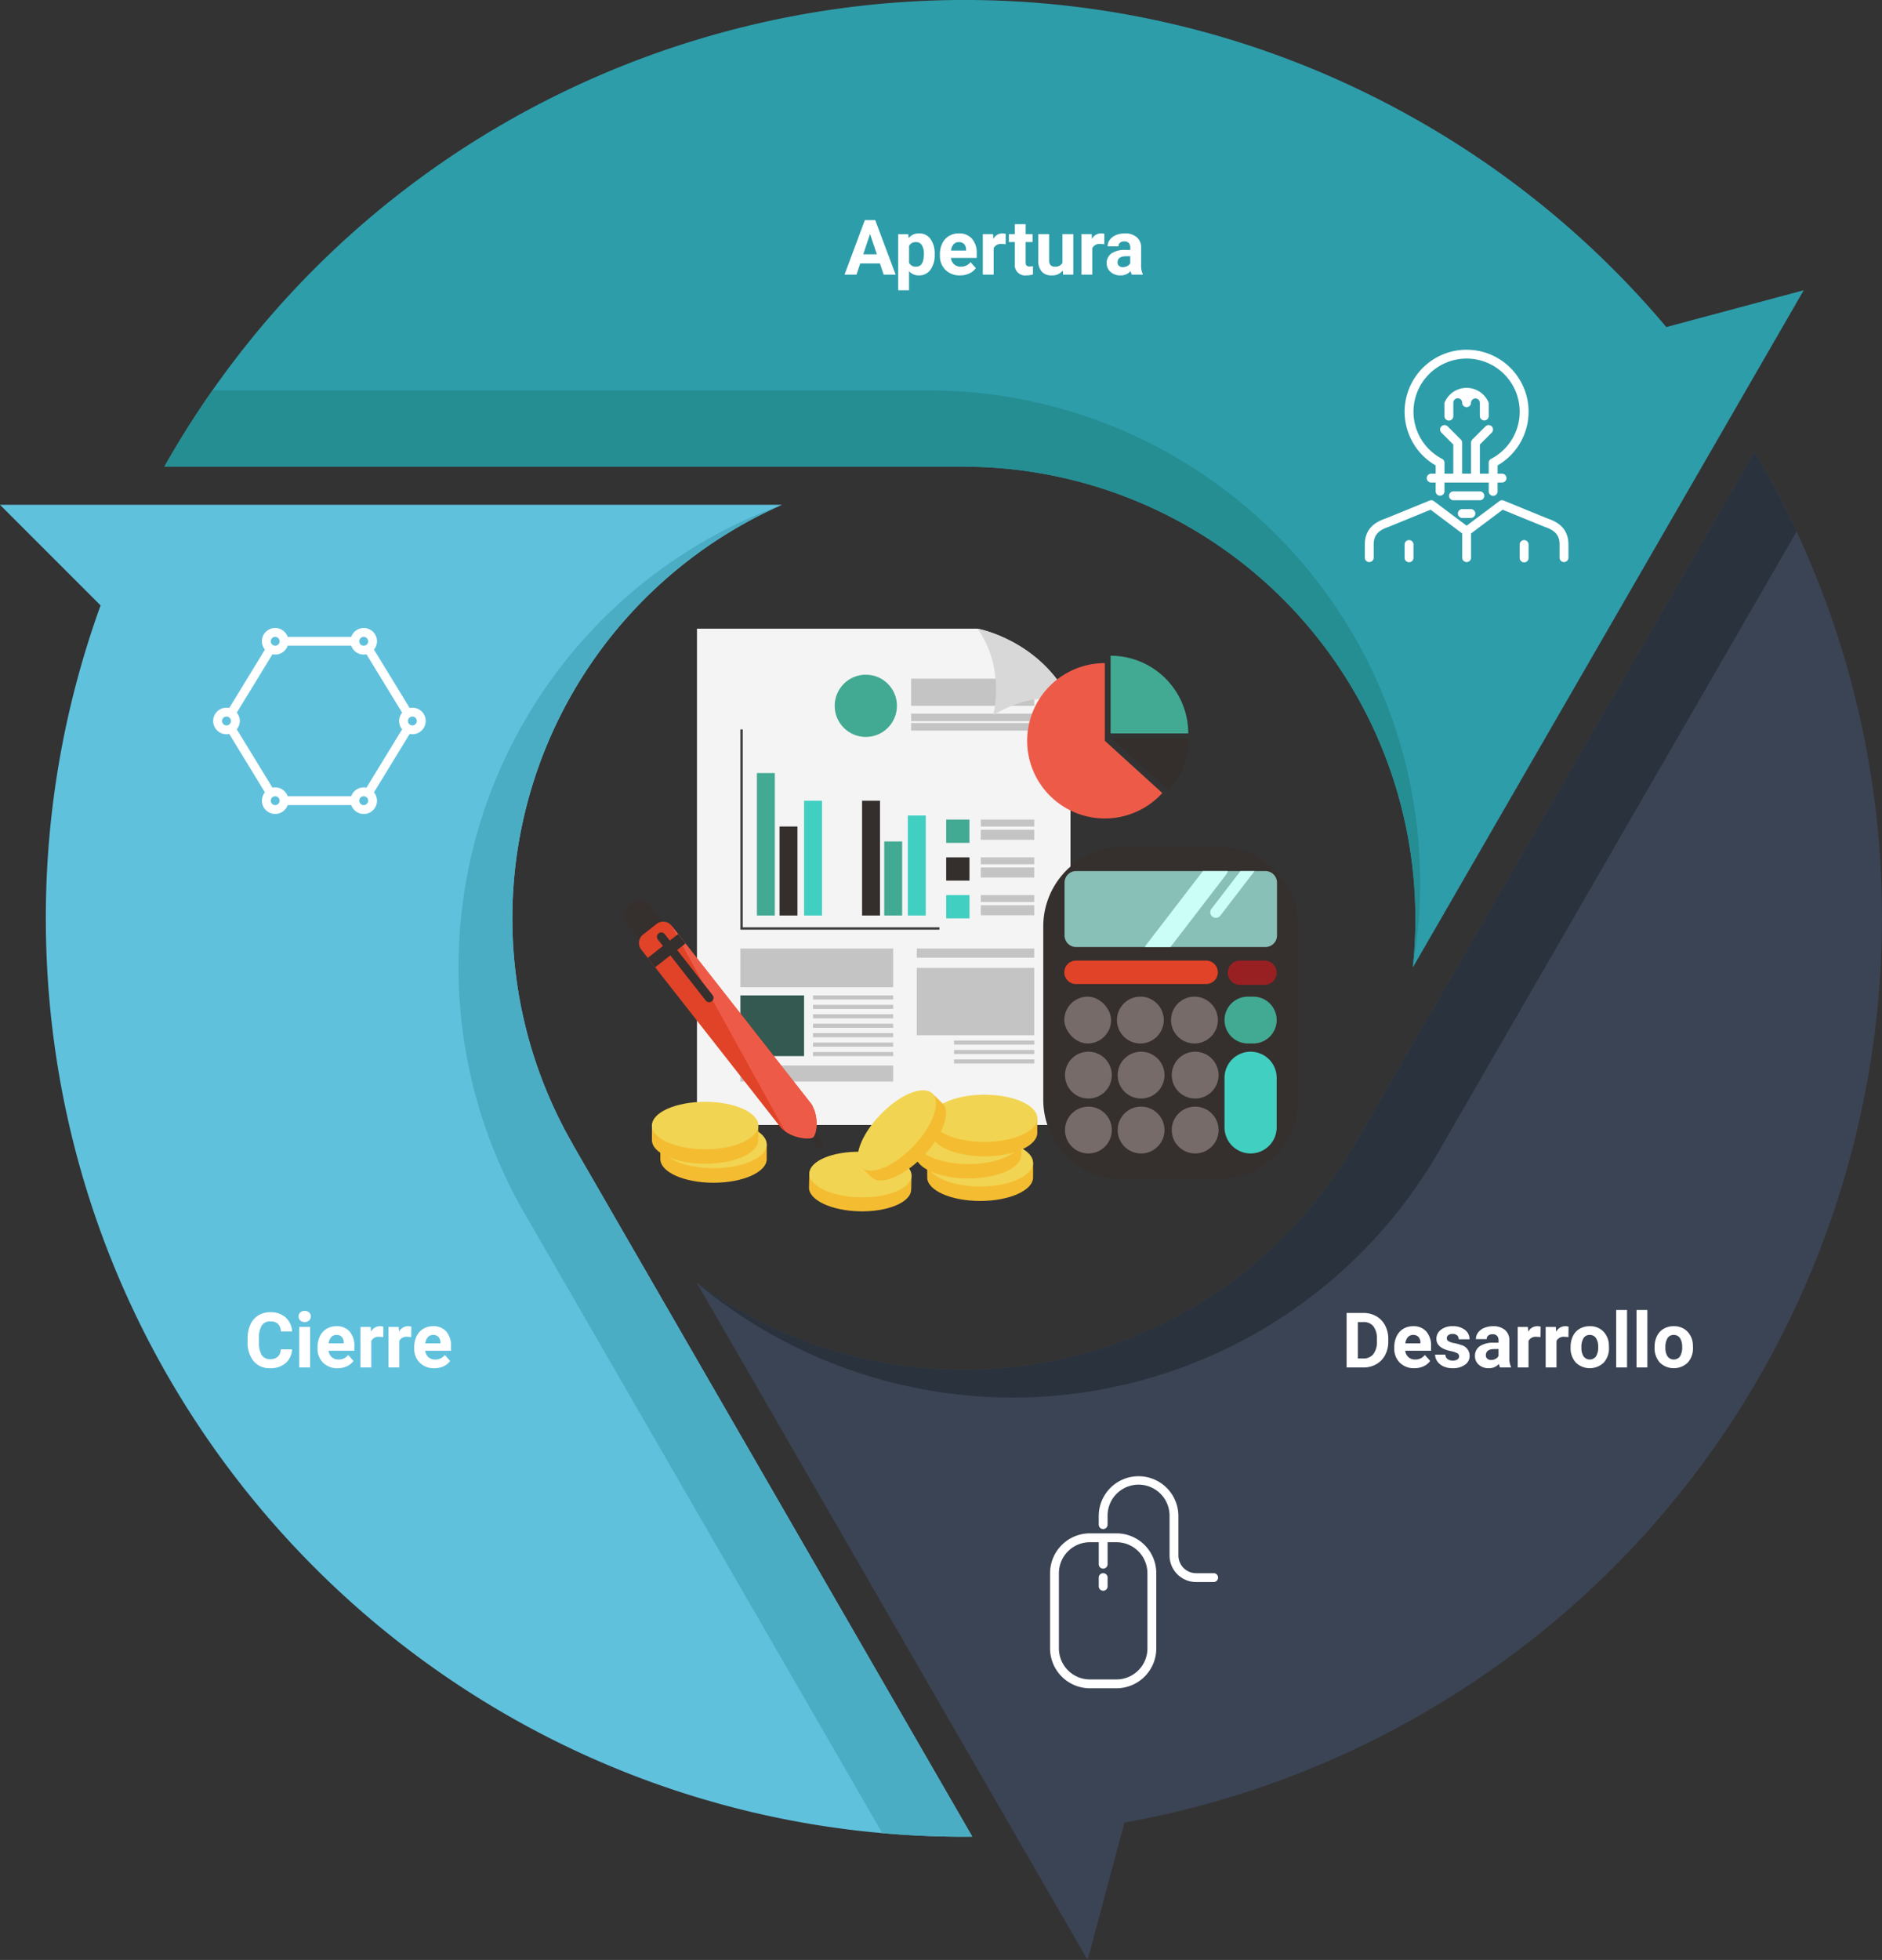 <svg xmlns="http://www.w3.org/2000/svg" width="392.744" height="408.919" viewBox="0 0 392.744 408.919">
  <rect x="0" y="0" width="392.744" height="408.919" fill="#333333" stroke="none"/>
  <g id="Grupo_88894" data-name="Grupo 88894" transform="translate(-285 -561.696)">
    <g id="Grupo_88885" data-name="Grupo 88885" transform="translate(-2369.299 -1583.281)">
      <path id="Trazado_110669" data-name="Trazado 110669" d="M3281.772,2607.213a94.306,94.306,0,0,1-137.348,28.89l66.561,115.287h.025l-.02.011,15.021,26.017,7.682-28.671a191.162,191.162,0,0,0,62.253-22.751c91.645-52.911,123.045-170.1,70.133-261.741-.289-.5-.586-1-.879-1.493l-83.407,144.465Z" transform="translate(-344.741 -223.521)" fill="#3b4454"/>
      <path id="Trazado_110670" data-name="Trazado 110670" d="M3284.531,2602.486h0l-2.737,4.74-.022-.013a94.306,94.306,0,0,1-137.348,28.89,102.68,102.68,0,0,0,153.863-25.675l.013.008.35-.606c.323-.547.64-1.1.953-1.651l74.345-128.769q-3.572-7.674-7.868-15.155c-.289-.5-.586-1-.879-1.493Z" transform="translate(-344.741 -223.521)" fill="#2a323d"/>
      <path id="Trazado_110671" data-name="Trazado 110671" d="M2773.82,2633.438a94.305,94.305,0,0,1,43.655-133.392H2684.353l-.011.023v-.023H2654.3l20.99,20.989a191.158,191.158,0,0,0-11.425,65.288c0,105.822,85.785,191.608,191.608,191.608.579,0,1.155-.01,1.733-.015L2773.8,2633.451Z" transform="translate(0 -249.746)" fill="#60c1dd"/>
      <path id="Trazado_110672" data-name="Trazado 110672" d="M3003.437,2638.191h0l-2.737-4.74.022-.013a94.306,94.306,0,0,1,43.655-133.392,102.681,102.681,0,0,0-54.7,146.087l-.013.007.35.606c.312.554.631,1.1.953,1.651l74.344,128.769c5.622.5,11.308.764,17.059.764.579,0,1.156-.01,1.733-.015Z" transform="translate(-226.903 -249.746)" fill="#4badc4"/>
      <path id="Trazado_110673" data-name="Trazado 110673" d="M2936.791,2242.346a94.306,94.306,0,0,1,93.694,104.5l66.561-115.286-.014-.021.019.011,15.021-26.018-28.671,7.683a191.164,191.164,0,0,0-50.83-42.538c-91.644-52.911-208.83-21.512-261.741,70.133-.29.5-.569,1-.853,1.508h166.813Z" transform="translate(-81.365)" fill="#2e9daa"/>
      <path id="Trazado_110674" data-name="Trazado 110674" d="M2931.317,2435.435h5.473v.026a94.306,94.306,0,0,1,93.694,104.5,102.681,102.681,0,0,0-99.167-120.412v-.015h-.7c-.636-.007-1.272-.005-1.907,0h-148.69q-4.86,6.93-9.191,14.391c-.29.5-.569,1-.853,1.508Z" transform="translate(-81.365 -193.115)" fill="#258e93"/>
      <path id="Trazado_110675" data-name="Trazado 110675" d="M3404.124,3203.307a.923.923,0,0,0-.924.924v1.847a.924.924,0,0,0,1.847,0v-1.847A.924.924,0,0,0,3404.124,3203.307Zm2.771-8.313h-5.542a8.322,8.322,0,0,0-8.313,8.313v15.7a8.322,8.322,0,0,0,8.313,8.313h5.542a8.322,8.322,0,0,0,8.313-8.313v-15.7A8.322,8.322,0,0,0,3406.9,3194.994Zm6.465,24.015a6.473,6.473,0,0,1-6.465,6.465h-5.542a6.473,6.473,0,0,1-6.466-6.465v-15.7a6.473,6.473,0,0,1,6.466-6.465h1.847v4.618a.924.924,0,0,0,1.847,0v-4.618h1.847a6.473,6.473,0,0,1,6.465,6.465Zm13.855-15.7h-3.694a3.7,3.7,0,0,1-3.7-3.694V3191.3a8.313,8.313,0,0,0-16.625,0v1.847a.924.924,0,1,0,1.847,0V3191.3a6.465,6.465,0,1,1,12.931,0v8.313a5.548,5.548,0,0,0,5.542,5.542h3.694a.924.924,0,0,0,0-1.847Z" transform="translate(-519.61 -730.108)" fill="#fff"/>
      <path id="Trazado_110676" data-name="Trazado 110676" d="M2845.874,2603.321a2.785,2.785,0,0,0-.573.061l-7.444-12.181a2.743,2.743,0,0,0,.628-1.735,2.764,2.764,0,0,0-5.372-.924h-13.271a2.762,2.762,0,1,0-4.744,2.659l-7.444,12.181a2.74,2.74,0,0,0-.573-.062,2.771,2.771,0,1,0,.573,5.48l7.444,12.181a2.761,2.761,0,1,0,4.744,2.659h13.271a2.762,2.762,0,1,0,4.744-2.659l7.444-12.181a2.77,2.77,0,1,0,.573-5.48Zm-10.16,16.625a2.766,2.766,0,0,0-2.6,1.847h-13.271a2.751,2.751,0,0,0-3.174-1.786l-7.444-12.18a2.71,2.71,0,0,0,0-3.47l7.444-12.182a2.747,2.747,0,0,0,3.174-1.786h13.271a2.747,2.747,0,0,0,3.174,1.786l7.444,12.181a2.711,2.711,0,0,0,0,3.47l-7.444,12.181A2.775,2.775,0,0,0,2835.714,2619.946Zm0-31.4a.924.924,0,1,1-.924.924A.925.925,0,0,1,2835.714,2588.542Zm-18.473,0a.924.924,0,1,1-.923.924A.925.925,0,0,1,2817.241,2588.542Zm-11.084,17.549a.924.924,0,1,1,.924.924A.925.925,0,0,1,2806.157,2606.092Zm11.084,17.55a.924.924,0,1,1,.924-.924A.924.924,0,0,1,2817.241,2623.641Zm18.473,0a.924.924,0,1,1,.924-.924A.925.925,0,0,1,2835.714,2623.641Zm10.16-16.626a.924.924,0,1,1,.924-.924A.925.925,0,0,1,2845.874,2607.015Z" transform="translate(-105.514 -310.693)" fill="#fff"/>
      <path id="Trazado_110677" data-name="Trazado 110677" d="M3623.708,2430.676a.924.924,0,0,0-.924.924v2.771a.923.923,0,0,0,.923.924h0a.924.924,0,0,0,.924-.924V2431.6A.924.924,0,0,0,3623.708,2430.676Zm28.895-4.505-9.148-3.739a.92.92,0,0,0-.9.116l-6.835,5.126-6.835-5.126a.92.92,0,0,0-.9-.116l-9.09,3.717c-1.9.631-4.415,1.884-4.415,5.45v2.771a.924.924,0,0,0,1.847,0V2431.6c0-1.906.884-2.942,3.208-3.719l8.664-3.541,6.6,4.95v5.081a.924.924,0,0,0,1.847,0v-5.081l6.6-4.95,8.722,3.562c2.267.756,3.15,1.792,3.15,3.7v2.771a.924.924,0,0,0,1.847,0V2431.6C3656.96,2428.033,3654.44,2426.781,3652.6,2426.17Zm-4.88,4.505a.924.924,0,0,0-.923.924v2.771a.924.924,0,1,0,1.847,0V2431.6A.924.924,0,0,0,3647.723,2430.676Zm-18.474-15.585v1.731h-.923a.923.923,0,0,0,0,1.847h.924v1.847a.924.924,0,0,0,1.847,0v-1.847h9.237v1.847a.924.924,0,0,0,1.848,0v-1.847h.924a.923.923,0,0,0,0-1.847h-.924v-1.73a12.932,12.932,0,1,0-12.932,0Zm6.466-22.284a11.085,11.085,0,0,1,5.115,20.919.924.924,0,0,0-.5.819v2.276h-1.847v-6.083l2.5-2.5a.924.924,0,0,0-1.306-1.306l-2.771,2.771a.924.924,0,0,0-.271.653v6.466h-1.847v-6.466a.924.924,0,0,0-.271-.653l-2.771-2.771a.924.924,0,0,0-1.306,1.306l2.5,2.5v6.083H3631.1v-2.277a.924.924,0,0,0-.5-.819,11.085,11.085,0,0,1,5.116-20.918Zm-3.694,12.931a.923.923,0,0,0,.923-.924v-2.771a.924.924,0,1,1,1.847,0,.924.924,0,0,0,1.847,0,.923.923,0,1,1,1.847,0v2.771a.924.924,0,0,0,1.847,0v-2.771a4.974,4.974,0,0,0-9.236,0v2.771A.924.924,0,0,0,3632.021,2405.738Zm2.771,18.473a.924.924,0,0,0,0,1.847h1.847a.924.924,0,0,0,0-1.847Zm4.618-2.771a.923.923,0,0,0-.924-.924h-5.542a.924.924,0,0,0,0,1.847h5.542A.923.923,0,0,0,3639.41,2421.439Z" transform="translate(-675.36 -173.017)" fill="#fff"/>
    </g>
    <path id="Trazado_112889" data-name="Trazado 112889" d="M-55.375-2.344h-4.109L-60.266,0h-2.492l4.234-11.375h2.172L-52.094,0h-2.492Zm-3.477-1.9h2.844L-57.437-8.5Zm14.906.094a5.07,5.07,0,0,1-.887,3.129A2.843,2.843,0,0,1-47.227.156,2.633,2.633,0,0,1-49.3-.734V3.25h-2.258v-11.7h2.094l.078.828a2.654,2.654,0,0,1,2.141-.984,2.862,2.862,0,0,1,2.43,1.156,5.207,5.207,0,0,1,.867,3.188ZM-46.2-4.321a3.345,3.345,0,0,0-.418-1.826,1.36,1.36,0,0,0-1.215-.643,1.478,1.478,0,0,0-1.461.815V-2.5a1.5,1.5,0,0,0,1.477.839Q-46.2-1.664-46.2-4.321ZM-38.656.156A4.15,4.15,0,0,1-41.684-.984a4.054,4.054,0,0,1-1.168-3.039v-.219a5.106,5.106,0,0,1,.492-2.277,3.612,3.612,0,0,1,1.395-1.547,3.914,3.914,0,0,1,2.059-.543,3.508,3.508,0,0,1,2.73,1.094,4.444,4.444,0,0,1,1,3.1v.922h-5.383a2.1,2.1,0,0,0,.66,1.328,2,2,0,0,0,1.395.5,2.437,2.437,0,0,0,2.039-.945l1.109,1.242A3.389,3.389,0,0,1-36.734-.246,4.511,4.511,0,0,1-38.656.156Zm-.258-6.945A1.411,1.411,0,0,0-40-6.334a2.357,2.357,0,0,0-.535,1.3H-37.4v-.181A1.681,1.681,0,0,0-37.8-6.377,1.456,1.456,0,0,0-38.914-6.789Zm9.766.453a6.134,6.134,0,0,0-.812-.062,1.654,1.654,0,0,0-1.68.867V0H-33.9V-8.453h2.133l.063,1.008A2.092,2.092,0,0,1-29.82-8.609a2.366,2.366,0,0,1,.7.1Zm4.18-4.2v2.078h1.445V-6.8h-1.445v4.219a1.007,1.007,0,0,0,.18.672.9.9,0,0,0,.688.2,3.6,3.6,0,0,0,.664-.055V-.047a4.648,4.648,0,0,1-1.367.2,2.156,2.156,0,0,1-2.422-2.4V-6.8h-1.234V-8.453h1.234v-2.078ZM-17.2-.859A2.831,2.831,0,0,1-19.516.156,2.67,2.67,0,0,1-21.59-.625a3.335,3.335,0,0,1-.73-2.289V-8.453h2.258v5.467q0,1.322,1.2,1.322a1.63,1.63,0,0,0,1.578-.8V-8.453h2.266V0h-2.125Zm8.641-5.477A6.134,6.134,0,0,0-9.375-6.4a1.654,1.654,0,0,0-1.68.867V0h-2.258V-8.453h2.133l.063,1.008A2.092,2.092,0,0,1-9.234-8.609a2.366,2.366,0,0,1,.7.1ZM-2.812,0a2.507,2.507,0,0,1-.227-.758A2.732,2.732,0,0,1-5.172.156,3,3,0,0,1-7.23-.562a2.312,2.312,0,0,1-.816-1.812,2.389,2.389,0,0,1,1-2.062,4.915,4.915,0,0,1,2.879-.727h1.039v-.484a1.393,1.393,0,0,0-.3-.937,1.183,1.183,0,0,0-.949-.352,1.345,1.345,0,0,0-.895.273.929.929,0,0,0-.324.75H-7.859a2.268,2.268,0,0,1,.453-1.359,3,3,0,0,1,1.281-.98,4.669,4.669,0,0,1,1.859-.355,3.689,3.689,0,0,1,2.48.785A2.747,2.747,0,0,1-.867-5.617v3.664A4.041,4.041,0,0,0-.531-.133V0ZM-4.68-1.57a1.945,1.945,0,0,0,.922-.223,1.462,1.462,0,0,0,.625-.6V-3.844h-.844q-1.7,0-1.8,1.172l-.008.133a.9.9,0,0,0,.3.7A1.153,1.153,0,0,0-4.68-1.57Z" transform="translate(524 619)" fill="#fff"/>
    <path id="Trazado_112891" data-name="Trazado 112891" d="M1.016,15V3.625h3.5A5.315,5.315,0,0,1,7.2,4.3,4.712,4.712,0,0,1,9.047,6.223a5.928,5.928,0,0,1,.664,2.832v.523a5.945,5.945,0,0,1-.652,2.82,4.672,4.672,0,0,1-1.84,1.914A5.355,5.355,0,0,1,4.539,15ZM3.359,5.523v7.594H4.492a2.545,2.545,0,0,0,2.1-.9,4.06,4.06,0,0,0,.742-2.57v-.6a4.124,4.124,0,0,0-.719-2.629,2.537,2.537,0,0,0-2.1-.895Zm11.8,9.633a4.15,4.15,0,0,1-3.027-1.141,4.054,4.054,0,0,1-1.168-3.039v-.219a5.106,5.106,0,0,1,.492-2.277,3.612,3.612,0,0,1,1.395-1.547,3.914,3.914,0,0,1,2.059-.543,3.508,3.508,0,0,1,2.73,1.094,4.444,4.444,0,0,1,1,3.1v.922H13.25a2.1,2.1,0,0,0,.66,1.328,2,2,0,0,0,1.395.5,2.437,2.437,0,0,0,2.039-.945l1.109,1.242a3.389,3.389,0,0,1-1.375,1.121A4.511,4.511,0,0,1,15.156,15.156ZM14.9,8.211a1.411,1.411,0,0,0-1.09.455,2.357,2.357,0,0,0-.535,1.3h3.141V9.788a1.681,1.681,0,0,0-.406-1.165A1.456,1.456,0,0,0,14.9,8.211Zm9.594,4.453a.727.727,0,0,0-.41-.652,4.659,4.659,0,0,0-1.316-.426q-3.016-.633-3.016-2.562a2.323,2.323,0,0,1,.934-1.879,3.766,3.766,0,0,1,2.441-.754,4.053,4.053,0,0,1,2.574.758,2.388,2.388,0,0,1,.965,1.969H24.406a1.092,1.092,0,0,0-.312-.8A1.322,1.322,0,0,0,23.117,8a1.351,1.351,0,0,0-.883.258.814.814,0,0,0-.312.656.7.7,0,0,0,.355.605,3.657,3.657,0,0,0,1.2.4A9.8,9.8,0,0,1,24.9,10.3a2.336,2.336,0,0,1,1.789,2.273,2.2,2.2,0,0,1-.992,1.871,4.28,4.28,0,0,1-2.562.715,4.47,4.47,0,0,1-1.887-.379,3.166,3.166,0,0,1-1.293-1.039,2.414,2.414,0,0,1-.469-1.426h2.141a1.179,1.179,0,0,0,.445.922,1.766,1.766,0,0,0,1.109.32,1.635,1.635,0,0,0,.98-.246A.766.766,0,0,0,24.492,12.664ZM33.039,15a2.507,2.507,0,0,1-.227-.758,2.732,2.732,0,0,1-2.133.914,3,3,0,0,1-2.059-.719,2.312,2.312,0,0,1-.816-1.812,2.389,2.389,0,0,1,1-2.062,4.915,4.915,0,0,1,2.879-.727h1.039V9.352a1.393,1.393,0,0,0-.3-.937,1.183,1.183,0,0,0-.949-.352,1.345,1.345,0,0,0-.895.273.929.929,0,0,0-.324.75H27.992a2.268,2.268,0,0,1,.453-1.359,3,3,0,0,1,1.281-.98,4.669,4.669,0,0,1,1.859-.355,3.689,3.689,0,0,1,2.48.785,2.747,2.747,0,0,1,.918,2.207v3.664a4.041,4.041,0,0,0,.336,1.82V15Zm-1.867-1.57a1.945,1.945,0,0,0,.922-.223,1.462,1.462,0,0,0,.625-.6V11.156h-.844q-1.7,0-1.8,1.172l-.008.133a.9.9,0,0,0,.3.7A1.153,1.153,0,0,0,31.172,13.43Zm10.3-4.766a6.134,6.134,0,0,0-.812-.062,1.654,1.654,0,0,0-1.68.867V15H36.719V6.547h2.133l.063,1.008A2.092,2.092,0,0,1,40.8,6.391a2.366,2.366,0,0,1,.7.1Zm5.836,0a6.134,6.134,0,0,0-.812-.062,1.654,1.654,0,0,0-1.68.867V15H42.555V6.547h2.133l.063,1.008a2.092,2.092,0,0,1,1.883-1.164,2.366,2.366,0,0,1,.7.1Zm.453,2.031a5.013,5.013,0,0,1,.484-2.242A3.546,3.546,0,0,1,49.637,6.93a4.069,4.069,0,0,1,2.113-.539,3.849,3.849,0,0,1,2.793,1.047,4.2,4.2,0,0,1,1.207,2.844l.016.578A4.418,4.418,0,0,1,54.68,13.98a4.209,4.209,0,0,1-5.832,0,4.5,4.5,0,0,1-1.09-3.187Zm2.258.16a3.16,3.16,0,0,0,.453,1.843,1.628,1.628,0,0,0,2.578.008,3.457,3.457,0,0,0,.461-2.015,3.128,3.128,0,0,0-.461-1.831,1.5,1.5,0,0,0-1.3-.649,1.474,1.474,0,0,0-1.281.646A3.516,3.516,0,0,0,50.016,10.856ZM59.539,15H57.273V3h2.266Zm4.242,0H61.516V3h2.266Zm1.508-4.3a5.013,5.013,0,0,1,.484-2.242A3.546,3.546,0,0,1,67.168,6.93a4.069,4.069,0,0,1,2.113-.539,3.849,3.849,0,0,1,2.793,1.047,4.2,4.2,0,0,1,1.207,2.844l.016.578a4.418,4.418,0,0,1-1.086,3.121,4.209,4.209,0,0,1-5.832,0,4.5,4.5,0,0,1-1.09-3.187Zm2.258.16A3.16,3.16,0,0,0,68,12.7a1.628,1.628,0,0,0,2.578.008,3.457,3.457,0,0,0,.461-2.015,3.128,3.128,0,0,0-.461-1.831,1.5,1.5,0,0,0-1.3-.649A1.474,1.474,0,0,0,68,8.856,3.516,3.516,0,0,0,67.547,10.856Z" transform="translate(565 832)" fill="#fff"/>
    <path id="Trazado_112890" data-name="Trazado 112890" d="M9.945,11.211A4.025,4.025,0,0,1,8.59,14.1a4.76,4.76,0,0,1-3.223,1.055,4.28,4.28,0,0,1-3.441-1.473A6.038,6.038,0,0,1,.672,9.641v-.7A6.819,6.819,0,0,1,1.25,6.055,4.332,4.332,0,0,1,2.9,4.137a4.629,4.629,0,0,1,2.5-.668A4.637,4.637,0,0,1,8.57,4.523,4.326,4.326,0,0,1,9.961,7.484H7.617A2.376,2.376,0,0,0,7,5.887a2.271,2.271,0,0,0-1.605-.5,1.991,1.991,0,0,0-1.754.84,4.707,4.707,0,0,0-.6,2.605V9.7a5.038,5.038,0,0,0,.559,2.7,1.954,1.954,0,0,0,1.762.852,2.314,2.314,0,0,0,1.621-.5A2.241,2.241,0,0,0,7.6,11.211ZM13.719,15H11.453V6.547h2.266ZM11.32,4.359a1.112,1.112,0,0,1,.34-.836,1.277,1.277,0,0,1,.926-.328,1.28,1.28,0,0,1,.922.328,1.105,1.105,0,0,1,.344.836A1.108,1.108,0,0,1,13.5,5.2a1.448,1.448,0,0,1-1.836,0A1.108,1.108,0,0,1,11.32,4.359Zm8.148,10.8a4.15,4.15,0,0,1-3.027-1.141,4.054,4.054,0,0,1-1.168-3.039v-.219a5.106,5.106,0,0,1,.492-2.277A3.612,3.612,0,0,1,17.16,6.934a3.914,3.914,0,0,1,2.059-.543,3.508,3.508,0,0,1,2.73,1.094,4.444,4.444,0,0,1,1,3.1v.922H17.563a2.1,2.1,0,0,0,.66,1.328,2,2,0,0,0,1.395.5,2.437,2.437,0,0,0,2.039-.945l1.109,1.242a3.389,3.389,0,0,1-1.375,1.121A4.511,4.511,0,0,1,19.469,15.156Zm-.258-6.945a1.411,1.411,0,0,0-1.09.455,2.357,2.357,0,0,0-.535,1.3h3.141V9.788a1.681,1.681,0,0,0-.406-1.165A1.456,1.456,0,0,0,19.211,8.211Zm9.766.453a6.134,6.134,0,0,0-.812-.062,1.654,1.654,0,0,0-1.68.867V15H24.227V6.547h2.133l.063,1.008A2.092,2.092,0,0,1,28.3,6.391a2.366,2.366,0,0,1,.7.1Zm5.836,0A6.134,6.134,0,0,0,34,8.6a1.654,1.654,0,0,0-1.68.867V15H30.063V6.547H32.2l.063,1.008a2.092,2.092,0,0,1,1.883-1.164,2.366,2.366,0,0,1,.7.1Zm4.828,6.492a4.15,4.15,0,0,1-3.027-1.141,4.054,4.054,0,0,1-1.168-3.039v-.219a5.106,5.106,0,0,1,.492-2.277,3.612,3.612,0,0,1,1.395-1.547,3.914,3.914,0,0,1,2.059-.543,3.508,3.508,0,0,1,2.73,1.094,4.444,4.444,0,0,1,1,3.1v.922H37.734a2.1,2.1,0,0,0,.66,1.328,2,2,0,0,0,1.395.5,2.437,2.437,0,0,0,2.039-.945l1.109,1.242a3.389,3.389,0,0,1-1.375,1.121A4.511,4.511,0,0,1,39.641,15.156Zm-.258-6.945a1.411,1.411,0,0,0-1.09.455,2.357,2.357,0,0,0-.535,1.3H40.9V9.788a1.681,1.681,0,0,0-.406-1.165A1.456,1.456,0,0,0,39.383,8.211Z" transform="translate(336 832)" fill="#fff"/>
    <g id="Accounting" transform="translate(298.341 530.863)">
      <g id="Paper_Sheet" data-name="Paper Sheet" transform="translate(132.105 162)">
        <path id="Trazado_110678" data-name="Trazado 110678" d="M279.983,162h-58.57V265.542h77.952V177.157C293.073,164.362,279.983,162,279.983,162Z" transform="translate(-221.413 -162)" fill="#f4f4f4"/>
        <rect id="Rectángulo_35117" data-name="Rectángulo 35117" width="25.689" height="5.659" transform="translate(44.692 10.433)" fill="#c4c4c4"/>
        <rect id="Rectángulo_35118" data-name="Rectángulo 35118" width="25.689" height="1.575" transform="translate(44.692 17.716)" fill="#c4c4c4"/>
        <rect id="Rectángulo_35119" data-name="Rectángulo 35119" width="25.689" height="1.575" transform="translate(44.692 19.685)" fill="#c4c4c4"/>
        <path id="Trazado_110679" data-name="Trazado 110679" d="M622.223,162c5.906,8.464,3.248,18.012,3.248,18.012,9.547-5.61,16.135-2.854,16.135-2.854C635.314,164.362,622.223,162,622.223,162Z" transform="translate(-563.653 -162)" fill="#d8d8d8"/>
        <rect id="Rectángulo_35120" data-name="Rectángulo 35120" width="3.74" height="29.724" transform="translate(12.507 30.118)" fill="#42aa92"/>
        <rect id="Rectángulo_35121" data-name="Rectángulo 35121" width="3.74" height="18.569" transform="translate(17.231 41.273)" fill="#342f2d"/>
        <rect id="Rectángulo_35122" data-name="Rectángulo 35122" width="3.74" height="23.95" transform="translate(22.349 35.892)" fill="#41cfc1"/>
        <path id="Trazado_110680" data-name="Trazado 110680" d="M283.92,347.092V305.8h-.492v41.781h41.535v-.492Z" transform="translate(-274.366 -284.79)" fill="#3c3c3b"/>
        <rect id="Rectángulo_35123" data-name="Rectángulo 35123" width="3.74" height="15.453" transform="translate(39.081 44.389)" fill="#42aa92"/>
        <rect id="Rectángulo_35124" data-name="Rectángulo 35124" width="3.74" height="23.95" transform="translate(34.456 35.892)" fill="#342f2d"/>
        <rect id="Rectángulo_35125" data-name="Rectángulo 35125" width="3.74" height="20.866" transform="translate(44.003 38.976)" fill="#41cfc1"/>
        <circle id="Elipse_4795" data-name="Elipse 4795" cx="6.496" cy="6.496" r="6.496" transform="translate(28.74 9.596)" fill="#42aa92"/>
        <rect id="Rectángulo_35126" data-name="Rectángulo 35126" width="4.856" height="4.856" transform="translate(52.008 39.829)" fill="#42aa92"/>
        <rect id="Rectángulo_35127" data-name="Rectángulo 35127" width="4.856" height="4.856" transform="translate(52.008 47.703)" fill="#342f2d"/>
        <rect id="Rectángulo_35128" data-name="Rectángulo 35128" width="4.856" height="4.856" transform="translate(52.008 55.577)" fill="#41cfc1"/>
        <rect id="Rectángulo_35129" data-name="Rectángulo 35129" width="11.155" height="1.444" transform="translate(59.226 39.829)" fill="#c4c4c4"/>
        <rect id="Rectángulo_35130" data-name="Rectángulo 35130" width="11.155" height="2.098" transform="translate(59.226 41.946)" fill="#c4c4c4"/>
        <rect id="Rectángulo_35131" data-name="Rectángulo 35131" width="11.155" height="1.444" transform="translate(59.226 47.703)" fill="#c4c4c4"/>
        <rect id="Rectángulo_35132" data-name="Rectángulo 35132" width="11.155" height="2.098" transform="translate(59.226 49.82)" fill="#c4c4c4"/>
        <rect id="Rectángulo_35133" data-name="Rectángulo 35133" width="11.155" height="1.444" transform="translate(59.226 55.577)" fill="#c4c4c4"/>
        <rect id="Rectángulo_35134" data-name="Rectángulo 35134" width="11.155" height="2.098" transform="translate(59.226 57.694)" fill="#c4c4c4"/>
        <rect id="Rectángulo_35135" data-name="Rectángulo 35135" width="31.89" height="8.071" transform="translate(9.062 66.732)" fill="#c4c4c4"/>
        <rect id="Rectángulo_35136" data-name="Rectángulo 35136" width="13.287" height="12.664" transform="translate(9.062 76.509)" fill="#335951"/>
        <rect id="Rectángulo_35137" data-name="Rectángulo 35137" width="16.732" height="0.853" transform="translate(24.219 76.509)" fill="#c4c4c4"/>
        <rect id="Rectángulo_35138" data-name="Rectángulo 35138" width="16.732" height="0.853" transform="translate(24.219 78.477)" fill="#c4c4c4"/>
        <rect id="Rectángulo_35139" data-name="Rectángulo 35139" width="16.732" height="0.853" transform="translate(24.219 80.446)" fill="#c4c4c4"/>
        <rect id="Rectángulo_35140" data-name="Rectángulo 35140" width="16.732" height="0.853" transform="translate(24.219 82.414)" fill="#c4c4c4"/>
        <rect id="Rectángulo_35141" data-name="Rectángulo 35141" width="16.732" height="0.853" transform="translate(24.219 84.383)" fill="#c4c4c4"/>
        <rect id="Rectángulo_35142" data-name="Rectángulo 35142" width="16.732" height="0.853" transform="translate(24.219 86.351)" fill="#c4c4c4"/>
        <rect id="Rectángulo_35143" data-name="Rectángulo 35143" width="16.732" height="0.853" transform="translate(24.219 88.32)" fill="#c4c4c4"/>
        <rect id="Rectángulo_35144" data-name="Rectángulo 35144" width="31.89" height="3.346" transform="translate(9.062 91.141)" fill="#c4c4c4"/>
        <rect id="Rectángulo_35145" data-name="Rectángulo 35145" width="24.508" height="1.903" transform="translate(45.873 66.732)" fill="#c4c4c4"/>
        <rect id="Rectángulo_35146" data-name="Rectángulo 35146" width="24.508" height="14.042" transform="translate(45.873 70.767)" fill="#c4c4c4"/>
        <rect id="Rectángulo_35147" data-name="Rectángulo 35147" width="16.732" height="0.853" transform="translate(53.648 85.925)" fill="#c4c4c4"/>
        <rect id="Rectángulo_35148" data-name="Rectángulo 35148" width="16.732" height="0.853" transform="translate(53.648 87.893)" fill="#c4c4c4"/>
        <rect id="Rectángulo_35149" data-name="Rectángulo 35149" width="16.732" height="0.853" transform="translate(53.648 89.862)" fill="#c4c4c4"/>
      </g>
      <g id="Calculator" transform="translate(204.373 207.561)">
        <path id="Rectángulo_35150" data-name="Rectángulo 35150" d="M16.553,0h20.1A16.551,16.551,0,0,1,53.206,16.551V52.715A16.551,16.551,0,0,1,36.655,69.266H16.549A16.549,16.549,0,0,1,0,52.717V16.553A16.553,16.553,0,0,1,16.553,0Z" fill="#352f2d"/>
        <path id="Trazado_110681" data-name="Trazado 110681" d="M788.232,508.042h-39.5a2.419,2.419,0,0,0-2.418,2.419v11.018a2.419,2.419,0,0,0,2.418,2.419h39.5a2.419,2.419,0,0,0,2.419-2.419V510.461A2.419,2.419,0,0,0,788.232,508.042Z" transform="translate(-741.876 -503.037)" fill="#88bfb7"/>
        <path id="Trazado_110682" data-name="Trazado 110682" d="M878.574,508.042h-5.194L861.6,523.371a2.16,2.16,0,0,0-.3.526h5.314l11.571-15.061A2.133,2.133,0,0,0,878.574,508.042Z" transform="translate(-840.068 -503.037)" fill="#ccfef8"/>
        <path id="Trazado_110683" data-name="Trazado 110683" d="M954.935,517.557a1.168,1.168,0,0,0,1.638-.214l7.146-9.3h-2.945l-6.053,7.878A1.168,1.168,0,0,0,954.935,517.557Z" transform="translate(-919.625 -503.037)" fill="#ccfef8"/>
        <path id="Rectángulo_35151" data-name="Rectángulo 35151" d="M5.442,0h0a5.441,5.441,0,0,1,5.441,5.441V15.788A5.442,5.442,0,0,1,5.442,21.23h0A5.442,5.442,0,0,1,0,15.788V5.442A5.442,5.442,0,0,1,5.442,0Z" transform="translate(37.825 42.695)" fill="#41cfc1"/>
        <path id="Rectángulo_35152" data-name="Rectángulo 35152" d="M4.884,0h0A4.885,4.885,0,0,1,9.77,4.885v0A4.885,4.885,0,0,1,4.885,9.77h0A4.885,4.885,0,0,1,0,4.885v0A4.884,4.884,0,0,1,4.884,0Z" transform="translate(4.535 54.155)" fill="#776b69"/>
        <path id="Rectángulo_35153" data-name="Rectángulo 35153" d="M4.885,0h0A4.885,4.885,0,0,1,9.77,4.885v0A4.885,4.885,0,0,1,4.885,9.77h0A4.885,4.885,0,0,1,0,4.885v0A4.885,4.885,0,0,1,4.885,0Z" transform="translate(15.525 54.155)" fill="#776b69"/>
        <path id="Rectángulo_35154" data-name="Rectángulo 35154" d="M4.884,0h0A4.885,4.885,0,0,1,9.77,4.885v0A4.885,4.885,0,0,1,4.885,9.77h0A4.884,4.884,0,0,1,0,4.886v0A4.884,4.884,0,0,1,4.884,0Z" transform="translate(26.812 54.155)" fill="#776b69"/>
        <path id="Rectángulo_35155" data-name="Rectángulo 35155" d="M4.884,0h0A4.885,4.885,0,0,1,9.77,4.885v0A4.885,4.885,0,0,1,4.885,9.77h0A4.885,4.885,0,0,1,0,4.885v0A4.884,4.884,0,0,1,4.884,0Z" transform="translate(4.535 42.695)" fill="#776b69"/>
        <path id="Rectángulo_35156" data-name="Rectángulo 35156" d="M4.885,0h0A4.885,4.885,0,0,1,9.77,4.885v0A4.885,4.885,0,0,1,4.885,9.77h0A4.885,4.885,0,0,1,0,4.885v0A4.885,4.885,0,0,1,4.885,0Z" transform="translate(15.525 42.695)" fill="#776b69"/>
        <path id="Rectángulo_35157" data-name="Rectángulo 35157" d="M4.884,0h0A4.885,4.885,0,0,1,9.77,4.885v0A4.885,4.885,0,0,1,4.885,9.77h0A4.884,4.884,0,0,1,0,4.885v0A4.884,4.884,0,0,1,4.884,0Z" transform="translate(26.812 42.695)" fill="#776b69"/>
        <rect id="Rectángulo_35158" data-name="Rectángulo 35158" width="9.77" height="9.77" rx="4.885" transform="translate(4.387 31.207)" fill="#776b69"/>
        <path id="Rectángulo_35159" data-name="Rectángulo 35159" d="M4.885,0h0A4.884,4.884,0,0,1,9.77,4.884v0A4.885,4.885,0,0,1,4.885,9.77h0A4.885,4.885,0,0,1,0,4.885v0A4.885,4.885,0,0,1,4.885,0Z" transform="translate(15.377 31.207)" fill="#776b69"/>
        <path id="Rectángulo_35160" data-name="Rectángulo 35160" d="M4.885,0h0A4.885,4.885,0,0,1,9.77,4.885v0A4.885,4.885,0,0,1,4.885,9.77h0A4.884,4.884,0,0,1,0,4.885v0A4.885,4.885,0,0,1,4.885,0Z" transform="translate(26.664 31.207)" fill="#776b69"/>
        <path id="Rectángulo_35161" data-name="Rectángulo 35161" d="M4.885,0H6a4.884,4.884,0,0,1,4.884,4.884v0A4.884,4.884,0,0,1,6,9.77H4.885A4.885,4.885,0,0,1,0,4.885v0A4.885,4.885,0,0,1,4.885,0Z" transform="translate(37.825 31.207)" fill="#42aa92"/>
        <path id="Rectángulo_35162" data-name="Rectángulo 35162" d="M2.452,0H29.594a2.452,2.452,0,0,1,2.452,2.452v0A2.452,2.452,0,0,1,29.595,4.9H2.452A2.452,2.452,0,0,1,0,2.452v0A2.452,2.452,0,0,1,2.452,0Z" transform="translate(4.387 23.682)" fill="#e04327"/>
        <path id="Rectángulo_35163" data-name="Rectángulo 35163" d="M2.536,0H7.666A2.536,2.536,0,0,1,10.2,2.536v0A2.536,2.536,0,0,1,7.666,5.073H2.536A2.536,2.536,0,0,1,0,2.536v0A2.536,2.536,0,0,1,2.536,0Z" transform="translate(38.506 23.682)" fill="#982023"/>
      </g>
      <g id="Pen" transform="translate(116.822 218.662)">
        <path id="Trazado_110684" data-name="Trazado 110684" d="M124.034,559.284a2.219,2.219,0,0,1-3.116-.377l-3.623-4.621a2.22,2.22,0,0,1,.377-3.116l1.2-.941a2.22,2.22,0,0,1,3.116.377l3.624,4.621a2.22,2.22,0,0,1-.377,3.116Z" transform="translate(-116.822 -549.756)" fill="#352f2d"/>
        <path id="Trazado_110685" data-name="Trazado 110685" d="M174.9,618.953a2.215,2.215,0,0,0-.354-.658L148.3,584.835l-1.541-1.964-1.363-1.738c-.027-.035-.057-.067-.086-.1a2.218,2.218,0,0,0-3.03-.278l-2.838,2.226a2.22,2.22,0,0,0-.377,3.116l1.363,1.738,1.541,1.965,26.238,33.46a2.2,2.2,0,0,0,.587.52c.085.07.172.137.26.2,2.242,1.653,5.361,1.727,5.871,1.327C175.57,624.807,176.2,621.571,174.9,618.953Z" transform="translate(-135.415 -575.822)" fill="#e04327"/>
        <path id="Trazado_110686" data-name="Trazado 110686" d="M378.385,876.766a.74.74,0,0,1-1.039-.126l-2.368-3.02a.74.74,0,0,1,.125-1.039h0a.74.74,0,0,1,1.039.125l2.368,3.02a.74.74,0,0,1-.125,1.039Z" transform="translate(-337.12 -825.273)" fill="#352f2d"/>
        <path id="Trazado_110687" data-name="Trazado 110687" d="M214.185,629.689c.64-.5,1.267-3.737-.033-6.355a2.216,2.216,0,0,0-.354-.658l-26.238-33.46-1.541-1.964-1.363-1.739c-.027-.035-.057-.067-.086-.1l23.744,42.949C210.556,630.015,213.674,630.089,214.185,629.689Z" transform="translate(-174.669 -580.203)" fill="#ed5b48"/>
        <rect id="Rectángulo_35164" data-name="Rectángulo 35164" width="8.046" height="2.497" transform="matrix(0.787, -0.617, 0.617, 0.787, 5.018, 12.013)" fill="#352f2d"/>
        <path id="Trazado_110688" data-name="Trazado 110688" d="M175.731,610.06a.909.909,0,0,1-1.277-.154l-9.986-12.735a.909.909,0,0,1,.154-1.277h0a.909.909,0,0,1,1.277.154l9.986,12.734a.909.909,0,0,1-.154,1.277Z" transform="translate(-157.34 -588.987)" fill="#352f2d"/>
      </g>
      <g id="Pie_Chart" data-name="Pie Chart" transform="translate(201.008 167.642)">
        <path id="Trazado_110689" data-name="Trazado 110689" d="M812.121,200.611v16.206h16.205A16.2,16.2,0,0,0,812.121,200.611Z" transform="translate(-794.705 -200.611)" fill="#42aa92"/>
        <path id="Trazado_110690" data-name="Trazado 110690" d="M709.142,211.156a16.206,16.206,0,1,0,12,27.1l-12-10.9Z" transform="translate(-692.936 -209.615)" fill="#ed5b48"/>
        <path id="Trazado_110691" data-name="Trazado 110691" d="M812.876,318.29l12,10.9a16.147,16.147,0,0,0,4.21-10.9Z" transform="translate(-795.349 -301.094)" fill="#342f2d"/>
      </g>
      <g id="Coin" transform="translate(122.708 258.304)">
        <g id="Grupo_88889" data-name="Grupo 88889" transform="translate(54.991 0.923)">
          <g id="Grupo_88886" data-name="Grupo 88886" transform="translate(2.455 9.3)">
            <path id="Trazado_110692" data-name="Trazado 110692" d="M572.316,913.942c0-1.235-.724-2.236-1.617-2.236H551.84c-.893,0-1.617,1-1.617,2.236v2.345c0,.07,0,.139.008.207,0,.044-.008.088-.008.133,0,2.718,4.945,4.922,11.046,4.922s11.046-2.2,11.046-4.922c0-.044,0-.089-.008-.133.005-.068.008-.137.008-.207Z" transform="translate(-550.223 -908.68)" fill="#f4bd31"/>
            <path id="Trazado_110693" data-name="Trazado 110693" d="M572.316,895.921c0,2.718-4.946,4.921-11.046,4.921s-11.046-2.2-11.046-4.921S555.168,891,561.269,891,572.316,893.2,572.316,895.921Z" transform="translate(-550.223 -891)" fill="#f2d453"/>
          </g>
          <g id="Grupo_88887" data-name="Grupo 88887" transform="translate(0 4.614)">
            <path id="Trazado_110694" data-name="Trazado 110694" d="M555.516,881.871c0-1.235-.724-2.236-1.617-2.236H535.04c-.893,0-1.617,1-1.617,2.236v2.345c0,.07,0,.139.008.207,0,.044-.008.089-.008.133,0,2.718,4.946,4.921,11.046,4.921s11.046-2.2,11.046-4.921c0-.045,0-.089-.008-.133,0-.068.008-.137.008-.207Z" transform="translate(-533.423 -876.609)" fill="#f4bd31"/>
            <path id="Trazado_110695" data-name="Trazado 110695" d="M555.516,863.852c0,2.718-4.946,4.921-11.046,4.921s-11.046-2.2-11.046-4.921,4.946-4.921,11.046-4.921S555.516,861.134,555.516,863.852Z" transform="translate(-533.423 -858.931)" fill="#f2d453"/>
          </g>
          <g id="Grupo_88888" data-name="Grupo 88888" transform="translate(3.332)">
            <path id="Trazado_110696" data-name="Trazado 110696" d="M578.316,850.3c0-1.234-.724-2.236-1.617-2.236H557.84c-.893,0-1.617,1-1.617,2.236v2.346c0,.07,0,.139.008.207,0,.044-.008.089-.008.133,0,2.718,4.945,4.922,11.046,4.922s11.046-2.2,11.046-4.922c0-.044,0-.089-.008-.133.005-.068.008-.137.008-.207Z" transform="translate(-556.223 -845.035)" fill="#f4bd31"/>
            <path id="Trazado_110697" data-name="Trazado 110697" d="M578.316,832.278c0,2.718-4.946,4.921-11.046,4.921s-11.046-2.2-11.046-4.921,4.945-4.921,11.046-4.921S578.316,829.56,578.316,832.278Z" transform="translate(-556.223 -827.357)" fill="#f2d453"/>
          </g>
        </g>
        <g id="Grupo_88890" data-name="Grupo 88890" transform="translate(32.78 12.825)">
          <path id="Trazado_110698" data-name="Trazado 110698" d="M402.8,930.041c.026-1.192-.651-2.173-1.513-2.192l-18.2-.4c-.861-.019-1.582.932-1.608,2.123l-.05,2.263c0,.067,0,.134,0,.2,0,.043-.009.086-.01.129-.058,2.623,4.667,4.855,10.555,4.985s10.707-1.891,10.765-4.513c0-.043,0-.086,0-.129.006-.066.01-.132.012-.2Z" transform="translate(-381.425 -924.721)" fill="#f4bd31"/>
          <path id="Trazado_110699" data-name="Trazado 110699" d="M403.189,913.8c-.058,2.623-4.877,4.643-10.765,4.513s-10.613-2.362-10.555-4.985,4.877-4.643,10.765-4.513S403.247,911.173,403.189,913.8Z" transform="translate(-381.804 -908.804)" fill="#f2d453"/>
        </g>
        <g id="Grupo_88891" data-name="Grupo 88891" transform="translate(1.754 6.36)">
          <path id="Trazado_110700" data-name="Trazado 110700" d="M191.3,887.612c0-1.241-.727-2.247-1.624-2.247h-18.95c-.9,0-1.625,1.006-1.625,2.247v2.357c0,.07,0,.139.008.208,0,.044-.008.089-.008.134,0,2.731,4.969,4.945,11.1,4.945s11.1-2.214,11.1-4.945c0-.045,0-.089-.008-.134,0-.069.008-.138.008-.208Z" transform="translate(-169.103 -882.325)" fill="#f4bd31"/>
          <path id="Trazado_110701" data-name="Trazado 110701" d="M191.3,869.508c0,2.731-4.969,4.945-11.1,4.945s-11.1-2.214-11.1-4.945,4.969-4.945,11.1-4.945S191.3,866.777,191.3,869.508Z" transform="translate(-169.103 -864.563)" fill="#f2d453"/>
        </g>
        <g id="Grupo_88892" data-name="Grupo 88892" transform="translate(42.929)">
          <path id="Trazado_110702" data-name="Trazado 110702" d="M467.75,822.877a1.938,1.938,0,0,0-2.645-.372l-12.651,13.16a1.939,1.939,0,0,0,.476,2.628l1.637,1.573c.049.047.1.091.15.134.029.031.057.065.088.095,1.9,1.823,6.752-.15,10.844-4.408s5.872-9.186,3.976-11.009c-.031-.03-.065-.056-.1-.084-.045-.049-.091-.1-.14-.144Z" transform="translate(-451.934 -821.969)" fill="#f4bd31"/>
          <path id="Trazado_110703" data-name="Trazado 110703" d="M466.457,821.721c1.9,1.823.117,6.752-3.975,11.01s-8.948,6.23-10.844,4.407-.117-6.752,3.976-11.009S464.561,819.9,466.457,821.721Z" transform="translate(-450.878 -821.042)" fill="#f2d453"/>
        </g>
        <g id="Grupo_88893" data-name="Grupo 88893" transform="translate(0 2.405)">
          <path id="Trazado_110704" data-name="Trazado 110704" d="M179.3,860.548c0-1.241-.727-2.247-1.624-2.247h-18.95c-.9,0-1.625,1.006-1.625,2.247V862.9c0,.07,0,.139.008.208,0,.044-.008.089-.008.134,0,2.731,4.969,4.945,11.1,4.945s11.1-2.214,11.1-4.945c0-.045,0-.09-.008-.134,0-.069.008-.138.008-.208Z" transform="translate(-157.103 -855.261)" fill="#f4bd31"/>
          <ellipse id="Elipse_4796" data-name="Elipse 4796" cx="11.099" cy="4.945" rx="11.099" ry="4.945" fill="#f2d453"/>
        </g>
      </g>
    </g>
  </g>
</svg>
